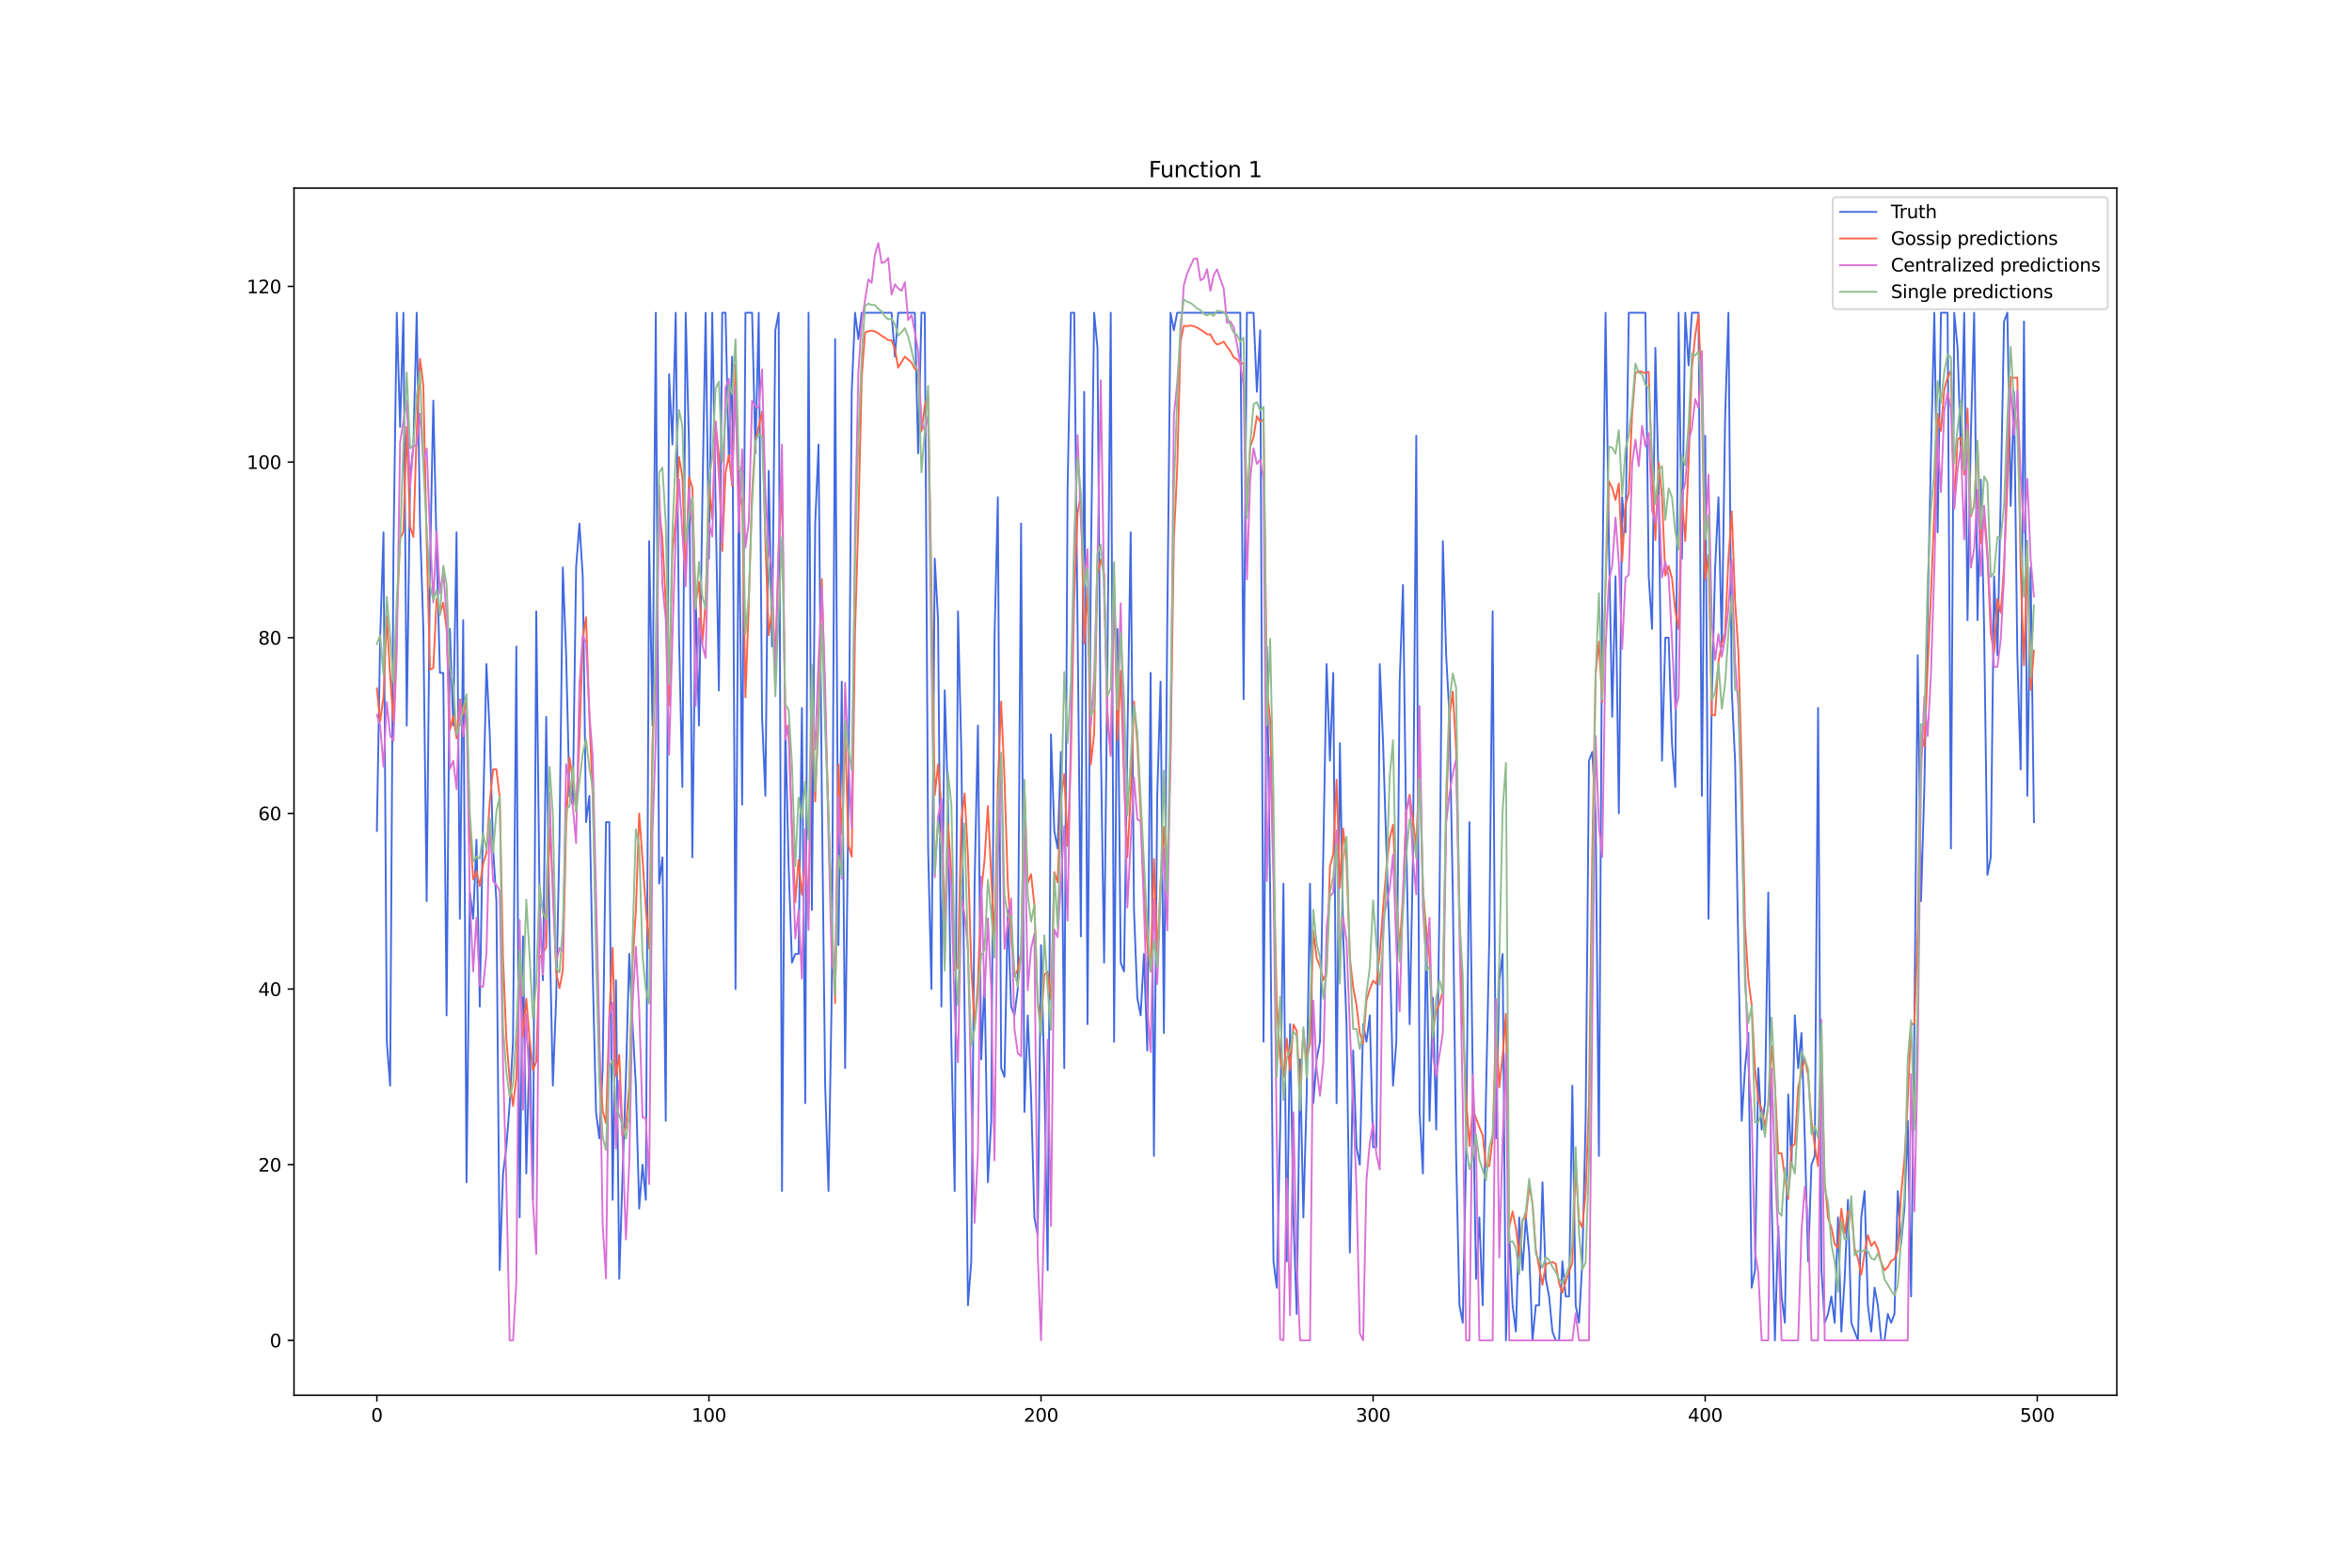 <?xml version="1.0" encoding="utf-8" standalone="no"?>
<!DOCTYPE svg PUBLIC "-//W3C//DTD SVG 1.1//EN"
  "http://www.w3.org/Graphics/SVG/1.1/DTD/svg11.dtd">
<svg xmlns:xlink="http://www.w3.org/1999/xlink" width="1296pt" height="864pt" viewBox="0 0 1296 864" xmlns="http://www.w3.org/2000/svg" version="1.1">
 <defs>
  <style type="text/css">*{stroke-linejoin: round; stroke-linecap: butt}</style>
 </defs>
 <g id="figure_1">
  <g id="patch_1">
   <path d="M 0 864 
L 1296 864 
L 1296 0 
L 0 0 
z
" style="fill: #ffffff"/>
  </g>
  <g id="axes_1">
   <g id="patch_2">
    <path d="M 162 768.96 
L 1166.4 768.96 
L 1166.4 103.68 
L 162 103.68 
z
" style="fill: #ffffff"/>
   </g>
   <g id="matplotlib.axis_1">
    <g id="xtick_1">
     <g id="line2d_1">
      <defs>
       <path id="mfff05cf554" d="M 0 0 
L 0 3.5 
" style="stroke: #000000; stroke-width: 0.8"/>
      </defs>
      <g>
       <use xlink:href="#mfff05cf554" x="207.655" y="768.96" style="stroke: #000000; stroke-width: 0.8"/>
      </g>
     </g>
     <g id="text_1">
      <!-- 0 -->
      <g transform="translate(204.473 783.558) scale(0.1 -0.1)">
       <defs>
        <path id="DejaVuSans-30" d="M 2034 4250 
Q 1547 4250 1301 3770 
Q 1056 3291 1056 2328 
Q 1056 1369 1301 889 
Q 1547 409 2034 409 
Q 2525 409 2770 889 
Q 3016 1369 3016 2328 
Q 3016 3291 2770 3770 
Q 2525 4250 2034 4250 
z
M 2034 4750 
Q 2819 4750 3233 4129 
Q 3647 3509 3647 2328 
Q 3647 1150 3233 529 
Q 2819 -91 2034 -91 
Q 1250 -91 836 529 
Q 422 1150 422 2328 
Q 422 3509 836 4129 
Q 1250 4750 2034 4750 
z
" transform="scale(0.016)"/>
       </defs>
       <use xlink:href="#DejaVuSans-30"/>
      </g>
     </g>
    </g>
    <g id="xtick_2">
     <g id="line2d_2">
      <g>
       <use xlink:href="#mfff05cf554" x="390.639" y="768.96" style="stroke: #000000; stroke-width: 0.8"/>
      </g>
     </g>
     <g id="text_2">
      <!-- 100 -->
      <g transform="translate(381.095 783.558) scale(0.1 -0.1)">
       <defs>
        <path id="DejaVuSans-31" d="M 794 531 
L 1825 531 
L 1825 4091 
L 703 3866 
L 703 4441 
L 1819 4666 
L 2450 4666 
L 2450 531 
L 3481 531 
L 3481 0 
L 794 0 
L 794 531 
z
" transform="scale(0.016)"/>
       </defs>
       <use xlink:href="#DejaVuSans-31"/>
       <use xlink:href="#DejaVuSans-30" x="63.623"/>
       <use xlink:href="#DejaVuSans-30" x="127.246"/>
      </g>
     </g>
    </g>
    <g id="xtick_3">
     <g id="line2d_3">
      <g>
       <use xlink:href="#mfff05cf554" x="573.623" y="768.96" style="stroke: #000000; stroke-width: 0.8"/>
      </g>
     </g>
     <g id="text_3">
      <!-- 200 -->
      <g transform="translate(564.079 783.558) scale(0.1 -0.1)">
       <defs>
        <path id="DejaVuSans-32" d="M 1228 531 
L 3431 531 
L 3431 0 
L 469 0 
L 469 531 
Q 828 903 1448 1529 
Q 2069 2156 2228 2338 
Q 2531 2678 2651 2914 
Q 2772 3150 2772 3378 
Q 2772 3750 2511 3984 
Q 2250 4219 1831 4219 
Q 1534 4219 1204 4116 
Q 875 4013 500 3803 
L 500 4441 
Q 881 4594 1212 4672 
Q 1544 4750 1819 4750 
Q 2544 4750 2975 4387 
Q 3406 4025 3406 3419 
Q 3406 3131 3298 2873 
Q 3191 2616 2906 2266 
Q 2828 2175 2409 1742 
Q 1991 1309 1228 531 
z
" transform="scale(0.016)"/>
       </defs>
       <use xlink:href="#DejaVuSans-32"/>
       <use xlink:href="#DejaVuSans-30" x="63.623"/>
       <use xlink:href="#DejaVuSans-30" x="127.246"/>
      </g>
     </g>
    </g>
    <g id="xtick_4">
     <g id="line2d_4">
      <g>
       <use xlink:href="#mfff05cf554" x="756.607" y="768.96" style="stroke: #000000; stroke-width: 0.8"/>
      </g>
     </g>
     <g id="text_4">
      <!-- 300 -->
      <g transform="translate(747.063 783.558) scale(0.1 -0.1)">
       <defs>
        <path id="DejaVuSans-33" d="M 2597 2516 
Q 3050 2419 3304 2112 
Q 3559 1806 3559 1356 
Q 3559 666 3084 287 
Q 2609 -91 1734 -91 
Q 1441 -91 1130 -33 
Q 819 25 488 141 
L 488 750 
Q 750 597 1062 519 
Q 1375 441 1716 441 
Q 2309 441 2620 675 
Q 2931 909 2931 1356 
Q 2931 1769 2642 2001 
Q 2353 2234 1838 2234 
L 1294 2234 
L 1294 2753 
L 1863 2753 
Q 2328 2753 2575 2939 
Q 2822 3125 2822 3475 
Q 2822 3834 2567 4026 
Q 2313 4219 1838 4219 
Q 1578 4219 1281 4162 
Q 984 4106 628 3988 
L 628 4550 
Q 988 4650 1302 4700 
Q 1616 4750 1894 4750 
Q 2613 4750 3031 4423 
Q 3450 4097 3450 3541 
Q 3450 3153 3228 2886 
Q 3006 2619 2597 2516 
z
" transform="scale(0.016)"/>
       </defs>
       <use xlink:href="#DejaVuSans-33"/>
       <use xlink:href="#DejaVuSans-30" x="63.623"/>
       <use xlink:href="#DejaVuSans-30" x="127.246"/>
      </g>
     </g>
    </g>
    <g id="xtick_5">
     <g id="line2d_5">
      <g>
       <use xlink:href="#mfff05cf554" x="939.591" y="768.96" style="stroke: #000000; stroke-width: 0.8"/>
      </g>
     </g>
     <g id="text_5">
      <!-- 400 -->
      <g transform="translate(930.047 783.558) scale(0.1 -0.1)">
       <defs>
        <path id="DejaVuSans-34" d="M 2419 4116 
L 825 1625 
L 2419 1625 
L 2419 4116 
z
M 2253 4666 
L 3047 4666 
L 3047 1625 
L 3713 1625 
L 3713 1100 
L 3047 1100 
L 3047 0 
L 2419 0 
L 2419 1100 
L 313 1100 
L 313 1709 
L 2253 4666 
z
" transform="scale(0.016)"/>
       </defs>
       <use xlink:href="#DejaVuSans-34"/>
       <use xlink:href="#DejaVuSans-30" x="63.623"/>
       <use xlink:href="#DejaVuSans-30" x="127.246"/>
      </g>
     </g>
    </g>
    <g id="xtick_6">
     <g id="line2d_6">
      <g>
       <use xlink:href="#mfff05cf554" x="1122.575" y="768.96" style="stroke: #000000; stroke-width: 0.8"/>
      </g>
     </g>
     <g id="text_6">
      <!-- 500 -->
      <g transform="translate(1113.032 783.558) scale(0.1 -0.1)">
       <defs>
        <path id="DejaVuSans-35" d="M 691 4666 
L 3169 4666 
L 3169 4134 
L 1269 4134 
L 1269 2991 
Q 1406 3038 1543 3061 
Q 1681 3084 1819 3084 
Q 2600 3084 3056 2656 
Q 3513 2228 3513 1497 
Q 3513 744 3044 326 
Q 2575 -91 1722 -91 
Q 1428 -91 1123 -41 
Q 819 9 494 109 
L 494 744 
Q 775 591 1075 516 
Q 1375 441 1709 441 
Q 2250 441 2565 725 
Q 2881 1009 2881 1497 
Q 2881 1984 2565 2268 
Q 2250 2553 1709 2553 
Q 1456 2553 1204 2497 
Q 953 2441 691 2322 
L 691 4666 
z
" transform="scale(0.016)"/>
       </defs>
       <use xlink:href="#DejaVuSans-35"/>
       <use xlink:href="#DejaVuSans-30" x="63.623"/>
       <use xlink:href="#DejaVuSans-30" x="127.246"/>
      </g>
     </g>
    </g>
   </g>
   <g id="matplotlib.axis_2">
    <g id="ytick_1">
     <g id="line2d_7">
      <defs>
       <path id="m159709e1fb" d="M 0 0 
L -3.5 0 
" style="stroke: #000000; stroke-width: 0.8"/>
      </defs>
      <g>
       <use xlink:href="#m159709e1fb" x="162" y="738.72" style="stroke: #000000; stroke-width: 0.8"/>
      </g>
     </g>
     <g id="text_7">
      <!-- 0 -->
      <g transform="translate(148.637 742.519) scale(0.1 -0.1)">
       <use xlink:href="#DejaVuSans-30"/>
      </g>
     </g>
    </g>
    <g id="ytick_2">
     <g id="line2d_8">
      <g>
       <use xlink:href="#m159709e1fb" x="162" y="641.907" style="stroke: #000000; stroke-width: 0.8"/>
      </g>
     </g>
     <g id="text_8">
      <!-- 20 -->
      <g transform="translate(142.275 645.706) scale(0.1 -0.1)">
       <use xlink:href="#DejaVuSans-32"/>
       <use xlink:href="#DejaVuSans-30" x="63.623"/>
      </g>
     </g>
    </g>
    <g id="ytick_3">
     <g id="line2d_9">
      <g>
       <use xlink:href="#m159709e1fb" x="162" y="545.094" style="stroke: #000000; stroke-width: 0.8"/>
      </g>
     </g>
     <g id="text_9">
      <!-- 40 -->
      <g transform="translate(142.275 548.894) scale(0.1 -0.1)">
       <use xlink:href="#DejaVuSans-34"/>
       <use xlink:href="#DejaVuSans-30" x="63.623"/>
      </g>
     </g>
    </g>
    <g id="ytick_4">
     <g id="line2d_10">
      <g>
       <use xlink:href="#m159709e1fb" x="162" y="448.282" style="stroke: #000000; stroke-width: 0.8"/>
      </g>
     </g>
     <g id="text_10">
      <!-- 60 -->
      <g transform="translate(142.275 452.081) scale(0.1 -0.1)">
       <defs>
        <path id="DejaVuSans-36" d="M 2113 2584 
Q 1688 2584 1439 2293 
Q 1191 2003 1191 1497 
Q 1191 994 1439 701 
Q 1688 409 2113 409 
Q 2538 409 2786 701 
Q 3034 994 3034 1497 
Q 3034 2003 2786 2293 
Q 2538 2584 2113 2584 
z
M 3366 4563 
L 3366 3988 
Q 3128 4100 2886 4159 
Q 2644 4219 2406 4219 
Q 1781 4219 1451 3797 
Q 1122 3375 1075 2522 
Q 1259 2794 1537 2939 
Q 1816 3084 2150 3084 
Q 2853 3084 3261 2657 
Q 3669 2231 3669 1497 
Q 3669 778 3244 343 
Q 2819 -91 2113 -91 
Q 1303 -91 875 529 
Q 447 1150 447 2328 
Q 447 3434 972 4092 
Q 1497 4750 2381 4750 
Q 2619 4750 2861 4703 
Q 3103 4656 3366 4563 
z
" transform="scale(0.016)"/>
       </defs>
       <use xlink:href="#DejaVuSans-36"/>
       <use xlink:href="#DejaVuSans-30" x="63.623"/>
      </g>
     </g>
    </g>
    <g id="ytick_5">
     <g id="line2d_11">
      <g>
       <use xlink:href="#m159709e1fb" x="162" y="351.469" style="stroke: #000000; stroke-width: 0.8"/>
      </g>
     </g>
     <g id="text_11">
      <!-- 80 -->
      <g transform="translate(142.275 355.268) scale(0.1 -0.1)">
       <defs>
        <path id="DejaVuSans-38" d="M 2034 2216 
Q 1584 2216 1326 1975 
Q 1069 1734 1069 1313 
Q 1069 891 1326 650 
Q 1584 409 2034 409 
Q 2484 409 2743 651 
Q 3003 894 3003 1313 
Q 3003 1734 2745 1975 
Q 2488 2216 2034 2216 
z
M 1403 2484 
Q 997 2584 770 2862 
Q 544 3141 544 3541 
Q 544 4100 942 4425 
Q 1341 4750 2034 4750 
Q 2731 4750 3128 4425 
Q 3525 4100 3525 3541 
Q 3525 3141 3298 2862 
Q 3072 2584 2669 2484 
Q 3125 2378 3379 2068 
Q 3634 1759 3634 1313 
Q 3634 634 3220 271 
Q 2806 -91 2034 -91 
Q 1263 -91 848 271 
Q 434 634 434 1313 
Q 434 1759 690 2068 
Q 947 2378 1403 2484 
z
M 1172 3481 
Q 1172 3119 1398 2916 
Q 1625 2713 2034 2713 
Q 2441 2713 2670 2916 
Q 2900 3119 2900 3481 
Q 2900 3844 2670 4047 
Q 2441 4250 2034 4250 
Q 1625 4250 1398 4047 
Q 1172 3844 1172 3481 
z
" transform="scale(0.016)"/>
       </defs>
       <use xlink:href="#DejaVuSans-38"/>
       <use xlink:href="#DejaVuSans-30" x="63.623"/>
      </g>
     </g>
    </g>
    <g id="ytick_6">
     <g id="line2d_12">
      <g>
       <use xlink:href="#m159709e1fb" x="162" y="254.656" style="stroke: #000000; stroke-width: 0.8"/>
      </g>
     </g>
     <g id="text_12">
      <!-- 100 -->
      <g transform="translate(135.912 258.455) scale(0.1 -0.1)">
       <use xlink:href="#DejaVuSans-31"/>
       <use xlink:href="#DejaVuSans-30" x="63.623"/>
       <use xlink:href="#DejaVuSans-30" x="127.246"/>
      </g>
     </g>
    </g>
    <g id="ytick_7">
     <g id="line2d_13">
      <g>
       <use xlink:href="#m159709e1fb" x="162" y="157.843" style="stroke: #000000; stroke-width: 0.8"/>
      </g>
     </g>
     <g id="text_13">
      <!-- 120 -->
      <g transform="translate(135.912 161.643) scale(0.1 -0.1)">
       <use xlink:href="#DejaVuSans-31"/>
       <use xlink:href="#DejaVuSans-32" x="63.623"/>
       <use xlink:href="#DejaVuSans-30" x="127.246"/>
      </g>
     </g>
    </g>
   </g>
   <g id="line2d_14">
    <path d="M 207.655 457.963 
L 209.484 351.469 
L 211.314 293.381 
L 213.144 574.138 
L 214.974 598.341 
L 216.804 303.062 
L 218.634 172.365 
L 220.463 235.294 
L 222.293 172.365 
L 224.123 399.875 
L 225.953 264.337 
L 227.783 244.975 
L 229.613 172.365 
L 231.442 288.541 
L 233.272 346.628 
L 235.102 496.688 
L 236.932 312.744 
L 238.762 220.772 
L 240.592 303.062 
L 242.422 370.831 
L 244.251 370.831 
L 246.081 559.616 
L 247.911 346.628 
L 249.741 399.875 
L 251.571 293.381 
L 253.401 506.369 
L 255.23 341.788 
L 257.06 651.588 
L 258.89 491.847 
L 260.72 506.369 
L 262.55 462.804 
L 264.38 554.776 
L 266.209 448.282 
L 268.039 365.991 
L 269.869 404.716 
L 271.699 467.644 
L 273.529 496.688 
L 275.359 699.995 
L 277.189 646.748 
L 279.018 632.226 
L 280.848 608.023 
L 282.678 574.138 
L 284.508 356.31 
L 286.338 670.951 
L 288.168 516.051 
L 289.997 646.748 
L 291.827 574.138 
L 293.657 661.27 
L 295.487 336.947 
L 297.317 496.688 
L 299.147 540.254 
L 300.976 395.035 
L 302.806 511.21 
L 304.636 598.341 
L 306.466 549.935 
L 308.296 462.804 
L 310.126 312.744 
L 311.956 361.15 
L 313.785 438.6 
L 315.615 443.441 
L 317.445 312.744 
L 319.275 288.541 
L 321.105 317.584 
L 322.935 453.122 
L 324.764 438.6 
L 326.594 535.413 
L 328.424 612.863 
L 330.254 627.385 
L 332.084 588.66 
L 333.914 453.122 
L 335.743 453.122 
L 337.573 661.27 
L 339.403 540.254 
L 341.233 704.836 
L 343.063 646.748 
L 344.893 593.501 
L 346.723 525.732 
L 348.552 564.457 
L 350.382 598.341 
L 352.212 666.11 
L 354.042 641.907 
L 355.872 661.27 
L 357.702 298.222 
L 359.531 399.875 
L 361.361 172.365 
L 363.191 487.007 
L 365.021 472.485 
L 366.851 617.704 
L 368.681 206.25 
L 370.51 244.975 
L 372.34 172.365 
L 374.17 351.469 
L 376 433.76 
L 377.83 172.365 
L 379.66 244.975 
L 381.489 472.485 
L 383.319 327.266 
L 385.149 399.875 
L 386.979 278.859 
L 388.809 172.365 
L 390.639 307.903 
L 392.469 172.365 
L 396.128 380.513 
L 397.958 172.365 
L 399.788 172.365 
L 401.618 254.656 
L 403.448 196.568 
L 405.277 545.094 
L 407.107 259.497 
L 408.937 443.441 
L 410.767 172.365 
L 414.427 172.365 
L 416.256 249.815 
L 418.086 172.365 
L 419.916 395.035 
L 421.746 438.6 
L 423.576 259.497 
L 425.406 356.31 
L 427.236 182.046 
L 429.065 172.365 
L 430.895 656.429 
L 432.725 399.875 
L 434.555 477.325 
L 436.385 530.573 
L 438.215 525.732 
L 440.044 525.732 
L 441.874 390.194 
L 443.704 608.023 
L 445.534 172.365 
L 447.364 501.529 
L 449.194 288.541 
L 451.023 244.975 
L 452.853 438.6 
L 454.683 598.341 
L 456.513 656.429 
L 458.343 545.094 
L 460.173 186.887 
L 462.003 520.891 
L 463.832 375.672 
L 465.662 588.66 
L 467.492 443.441 
L 469.322 215.931 
L 471.152 172.365 
L 472.982 186.887 
L 474.811 172.365 
L 491.28 172.365 
L 493.11 196.568 
L 494.94 172.365 
L 504.089 172.365 
L 505.919 249.815 
L 507.749 172.365 
L 509.578 172.365 
L 511.408 467.644 
L 513.238 545.094 
L 515.068 307.903 
L 516.898 341.788 
L 518.728 554.776 
L 520.557 380.513 
L 522.387 443.441 
L 524.217 574.138 
L 526.047 656.429 
L 527.877 336.947 
L 529.707 414.397 
L 531.536 559.616 
L 533.366 719.357 
L 535.196 695.154 
L 537.026 487.007 
L 538.856 399.875 
L 540.686 583.82 
L 542.516 540.254 
L 544.345 651.588 
L 546.175 617.704 
L 548.005 351.469 
L 549.835 274.019 
L 551.665 588.66 
L 553.495 593.501 
L 555.324 501.529 
L 557.154 554.776 
L 558.984 559.616 
L 560.814 545.094 
L 562.644 288.541 
L 564.474 612.863 
L 566.303 559.616 
L 568.133 603.182 
L 569.963 670.951 
L 571.793 680.632 
L 573.623 520.891 
L 575.453 593.501 
L 577.283 699.995 
L 579.112 404.716 
L 580.942 457.963 
L 582.772 467.644 
L 584.602 414.397 
L 586.432 588.66 
L 588.262 269.178 
L 590.091 172.365 
L 591.921 172.365 
L 595.581 516.051 
L 597.411 215.931 
L 599.241 564.457 
L 601.07 312.744 
L 602.9 172.365 
L 604.73 191.728 
L 606.56 409.557 
L 608.39 530.573 
L 610.22 365.991 
L 612.05 172.365 
L 613.879 574.138 
L 615.709 346.628 
L 617.539 530.573 
L 619.369 535.413 
L 621.199 409.557 
L 623.029 293.381 
L 624.858 501.529 
L 626.688 549.935 
L 628.518 559.616 
L 630.348 525.732 
L 632.178 578.979 
L 634.008 370.831 
L 635.837 637.067 
L 637.667 438.6 
L 639.497 375.672 
L 641.327 569.298 
L 643.157 346.628 
L 644.987 172.365 
L 646.817 182.046 
L 648.646 172.365 
L 683.413 172.365 
L 685.243 385.353 
L 687.073 172.365 
L 690.733 172.365 
L 692.563 215.931 
L 694.392 182.046 
L 696.222 574.138 
L 698.052 356.31 
L 699.882 491.847 
L 701.712 695.154 
L 703.542 709.676 
L 705.371 622.545 
L 707.201 487.007 
L 709.031 695.154 
L 710.861 564.457 
L 712.691 670.951 
L 714.521 724.198 
L 716.35 583.82 
L 718.18 670.951 
L 720.01 603.182 
L 721.84 487.007 
L 723.67 608.023 
L 725.5 583.82 
L 727.33 574.138 
L 730.989 365.991 
L 732.819 419.238 
L 734.649 370.831 
L 736.479 608.023 
L 738.309 409.557 
L 740.138 516.051 
L 741.968 564.457 
L 743.798 690.314 
L 745.628 578.979 
L 747.458 632.226 
L 749.288 641.907 
L 751.117 564.457 
L 752.947 574.138 
L 754.777 559.616 
L 756.607 632.226 
L 758.437 632.226 
L 760.267 365.991 
L 762.097 409.557 
L 763.926 467.644 
L 765.756 520.891 
L 767.586 598.341 
L 769.416 574.138 
L 771.246 375.672 
L 773.076 322.425 
L 774.905 462.804 
L 776.735 564.457 
L 778.565 472.485 
L 780.395 240.134 
L 782.225 612.863 
L 784.055 646.748 
L 785.884 511.21 
L 787.714 617.704 
L 789.544 549.935 
L 791.374 622.545 
L 793.204 496.688 
L 795.034 298.222 
L 796.864 361.15 
L 798.693 395.035 
L 800.523 491.847 
L 802.353 637.067 
L 804.183 719.357 
L 806.013 729.039 
L 807.843 637.067 
L 809.672 453.122 
L 811.502 593.501 
L 813.332 704.836 
L 815.162 670.951 
L 816.992 719.357 
L 818.822 603.182 
L 820.651 516.051 
L 822.481 336.947 
L 824.311 627.385 
L 826.141 540.254 
L 827.971 525.732 
L 829.801 738.72 
L 831.63 680.632 
L 833.46 719.357 
L 835.29 733.879 
L 837.12 670.951 
L 838.95 699.995 
L 840.78 670.951 
L 842.61 690.314 
L 844.439 738.72 
L 846.269 719.357 
L 848.099 719.357 
L 849.929 651.588 
L 851.759 704.836 
L 853.589 714.517 
L 855.418 733.879 
L 857.248 738.72 
L 859.078 738.72 
L 860.908 695.154 
L 862.738 714.517 
L 864.568 714.517 
L 866.397 598.341 
L 868.227 719.357 
L 870.057 729.039 
L 871.887 695.154 
L 873.717 617.704 
L 875.547 419.238 
L 877.377 414.397 
L 879.206 448.282 
L 881.036 637.067 
L 882.866 327.266 
L 884.696 172.365 
L 886.526 298.222 
L 888.356 395.035 
L 890.185 317.584 
L 892.015 448.282 
L 893.845 274.019 
L 895.675 293.381 
L 897.505 172.365 
L 906.654 172.365 
L 908.484 317.584 
L 910.314 346.628 
L 912.144 191.728 
L 913.973 269.178 
L 915.803 419.238 
L 917.633 351.469 
L 919.463 351.469 
L 921.293 409.557 
L 923.123 433.76 
L 924.952 172.365 
L 926.782 307.903 
L 928.612 172.365 
L 930.442 201.409 
L 932.272 172.365 
L 935.931 172.365 
L 937.761 438.6 
L 939.591 240.134 
L 941.421 506.369 
L 943.251 385.353 
L 945.081 312.744 
L 946.911 274.019 
L 948.74 356.31 
L 950.57 230.453 
L 952.4 172.365 
L 954.23 380.513 
L 956.06 419.238 
L 957.89 525.732 
L 959.719 617.704 
L 961.549 588.66 
L 963.379 569.298 
L 965.209 709.676 
L 967.039 699.995 
L 968.869 588.66 
L 970.698 622.545 
L 972.528 608.023 
L 974.358 491.847 
L 976.188 661.27 
L 978.018 738.72 
L 979.848 675.792 
L 981.678 714.517 
L 983.507 729.039 
L 985.337 603.182 
L 987.167 641.907 
L 988.997 559.616 
L 990.827 588.66 
L 992.657 569.298 
L 994.486 627.385 
L 996.316 695.154 
L 998.146 641.907 
L 999.976 637.067 
L 1001.806 390.194 
L 1003.636 699.995 
L 1005.465 729.039 
L 1007.295 724.198 
L 1009.125 714.517 
L 1010.955 729.039 
L 1012.785 670.951 
L 1014.615 733.879 
L 1016.444 704.836 
L 1018.274 661.27 
L 1020.104 729.039 
L 1023.764 738.72 
L 1025.594 670.951 
L 1027.424 656.429 
L 1029.253 719.357 
L 1031.083 733.879 
L 1032.913 709.676 
L 1034.743 719.357 
L 1036.573 738.72 
L 1038.403 738.72 
L 1040.232 724.198 
L 1042.062 729.039 
L 1043.892 724.198 
L 1045.722 656.429 
L 1047.552 685.473 
L 1049.382 666.11 
L 1051.211 617.704 
L 1053.041 714.517 
L 1054.871 564.457 
L 1056.701 361.15 
L 1058.531 496.688 
L 1060.361 433.76 
L 1062.191 336.947 
L 1064.02 249.815 
L 1065.85 172.365 
L 1067.68 293.381 
L 1069.51 172.365 
L 1073.17 172.365 
L 1074.999 467.644 
L 1076.829 172.365 
L 1078.659 191.728 
L 1080.489 249.815 
L 1082.319 172.365 
L 1084.149 341.788 
L 1085.978 240.134 
L 1087.808 172.365 
L 1089.638 341.788 
L 1091.468 264.337 
L 1093.298 346.628 
L 1095.128 482.166 
L 1096.958 472.485 
L 1098.787 317.584 
L 1100.617 361.15 
L 1102.447 274.019 
L 1104.277 177.206 
L 1106.107 172.365 
L 1107.937 278.859 
L 1109.766 215.931 
L 1111.596 361.15 
L 1113.426 424.078 
L 1115.256 177.206 
L 1117.086 438.6 
L 1118.916 312.744 
L 1120.745 453.122 
L 1120.745 453.122 
" clip-path="url(#p283010b8ea)" style="fill: none; stroke: #4169e1; stroke-linecap: square"/>
   </g>
   <g id="line2d_15">
    <path d="M 207.655 379.33 
L 209.484 397.515 
L 211.314 384.122 
L 213.144 339.511 
L 214.974 372.545 
L 216.804 397.795 
L 218.634 341.736 
L 220.463 296.804 
L 222.293 293.049 
L 224.123 235.229 
L 225.953 290.237 
L 227.783 296.002 
L 229.613 237.601 
L 231.442 197.722 
L 233.272 212.234 
L 235.102 298.413 
L 236.932 369.053 
L 238.762 368.182 
L 240.592 329.985 
L 242.422 338.127 
L 244.251 332.127 
L 246.081 346.729 
L 247.911 402.255 
L 249.741 394.668 
L 251.571 406.936 
L 253.401 385.414 
L 255.23 393.747 
L 257.06 386.294 
L 258.89 458.162 
L 260.72 484.653 
L 262.55 480.19 
L 264.38 488.313 
L 266.209 476.097 
L 268.039 470.134 
L 269.869 441.676 
L 271.699 424.028 
L 273.529 424.008 
L 275.359 439.458 
L 277.189 528.148 
L 279.018 572.609 
L 280.848 594.777 
L 282.678 609.551 
L 284.508 594.064 
L 286.338 534.091 
L 288.168 571.259 
L 289.997 550.375 
L 291.827 572.852 
L 293.657 589.825 
L 295.487 585.157 
L 297.317 527.742 
L 299.147 525.515 
L 300.976 522.034 
L 302.806 455.77 
L 304.636 488.471 
L 306.466 535.934 
L 308.296 544.677 
L 310.126 534.867 
L 311.956 455.195 
L 313.785 417.465 
L 315.615 429.121 
L 317.445 447.095 
L 319.275 408.079 
L 321.105 351.656 
L 322.935 340.145 
L 324.764 395.154 
L 326.594 438.741 
L 330.254 579.707 
L 332.084 612.165 
L 333.914 618.97 
L 335.743 559.963 
L 337.573 522.346 
L 339.403 592.875 
L 341.233 581.347 
L 343.063 625.535 
L 344.893 621.095 
L 346.723 598.347 
L 348.552 530.785 
L 350.382 502.021 
L 352.212 448.364 
L 354.042 473.43 
L 355.872 500.341 
L 357.702 522.786 
L 359.531 408.808 
L 361.361 368.299 
L 363.191 279.345 
L 365.021 297.412 
L 366.851 332.376 
L 368.681 388.787 
L 370.51 304.234 
L 372.34 286.465 
L 374.17 251.905 
L 376 262.872 
L 377.83 317.971 
L 379.66 262.94 
L 381.489 268.541 
L 383.319 332.878 
L 385.149 320.621 
L 386.979 355.043 
L 388.809 331.632 
L 390.639 266.725 
L 392.469 285.822 
L 394.298 232.251 
L 396.128 251.424 
L 397.958 303.704 
L 399.788 260.719 
L 401.618 250.763 
L 403.448 267.762 
L 405.277 201.108 
L 407.107 280.065 
L 408.937 274.301 
L 410.767 384.343 
L 412.597 333.052 
L 414.427 271.274 
L 416.256 242.904 
L 418.086 235.146 
L 419.916 226.765 
L 421.746 298.466 
L 423.576 350.154 
L 425.406 335.313 
L 427.236 362.81 
L 429.065 302.431 
L 430.895 267.146 
L 432.725 398.76 
L 434.555 404.59 
L 436.385 455.002 
L 438.215 497.361 
L 440.044 473.891 
L 441.874 493.061 
L 443.704 473.54 
L 445.534 500.325 
L 447.364 388.897 
L 449.194 441.717 
L 451.023 393.179 
L 452.853 319.085 
L 454.683 390.529 
L 456.513 448.291 
L 458.343 510.066 
L 460.173 552.806 
L 462.003 421.207 
L 463.832 459.406 
L 465.662 402.031 
L 467.492 465.827 
L 469.322 472.095 
L 471.152 348.259 
L 472.982 286.313 
L 474.811 208.338 
L 476.641 183.256 
L 478.471 182.598 
L 480.301 182.244 
L 482.131 182.725 
L 483.961 183.672 
L 485.79 185.069 
L 487.62 186.114 
L 489.45 187.461 
L 491.28 187.585 
L 493.11 192.408 
L 494.94 202.632 
L 496.77 199.469 
L 498.599 196.579 
L 502.259 199.799 
L 504.089 203.321 
L 505.919 204.478 
L 507.749 237.797 
L 509.578 223.628 
L 511.408 217.954 
L 513.238 322.167 
L 515.068 438.333 
L 516.898 421.236 
L 518.728 444.802 
L 520.557 511.906 
L 522.387 453.812 
L 524.217 480.981 
L 526.047 534.593 
L 527.877 532.981 
L 529.707 451.701 
L 531.536 437.287 
L 533.366 472.397 
L 535.196 532.94 
L 537.026 565.54 
L 538.856 541.665 
L 540.686 491.509 
L 542.516 473.795 
L 544.345 444.286 
L 546.175 482.787 
L 548.005 517.238 
L 549.835 432.416 
L 551.665 386.701 
L 553.495 429.16 
L 555.324 487.073 
L 557.154 517.006 
L 558.984 538.084 
L 560.814 534.434 
L 562.644 524.713 
L 564.474 434.703 
L 566.303 486.729 
L 568.133 481.771 
L 569.963 498.632 
L 571.793 551.703 
L 573.623 564.259 
L 575.453 537.162 
L 577.283 535.476 
L 579.112 550.687 
L 580.942 480.619 
L 582.772 486.322 
L 584.602 439.528 
L 586.432 426.643 
L 588.262 466.25 
L 590.091 417.445 
L 591.921 329.502 
L 593.751 282.938 
L 595.581 272.621 
L 597.411 354.622 
L 599.241 323.636 
L 601.07 421.225 
L 602.9 404.51 
L 604.73 316.694 
L 606.56 308.355 
L 608.39 316.37 
L 610.22 397.58 
L 612.05 415.336 
L 613.879 322.144 
L 615.709 408.104 
L 617.539 369.57 
L 619.369 429.828 
L 621.199 472.504 
L 623.029 437.977 
L 624.858 386.589 
L 626.688 409.564 
L 628.518 447.717 
L 630.348 490.91 
L 632.178 520.616 
L 634.008 535.466 
L 635.837 473.436 
L 637.667 526.032 
L 639.497 486.349 
L 641.327 455.726 
L 643.157 484.424 
L 644.987 417.714 
L 646.817 297.365 
L 648.646 258.759 
L 650.476 188.383 
L 652.306 179.563 
L 654.136 179.801 
L 655.966 179.409 
L 657.796 179.778 
L 659.625 180.541 
L 663.285 182.824 
L 665.115 184.249 
L 666.945 184.245 
L 668.775 187.844 
L 670.604 189.868 
L 672.434 189.351 
L 674.264 188.211 
L 676.094 190.964 
L 677.924 193.427 
L 679.754 196.94 
L 681.583 198.025 
L 683.413 200.469 
L 685.243 200.179 
L 687.073 281.815 
L 688.903 246.126 
L 690.733 241.063 
L 692.563 229.288 
L 694.392 232.362 
L 696.222 231.274 
L 698.052 378.775 
L 699.882 396.796 
L 703.542 552.521 
L 705.371 583.073 
L 707.201 593.593 
L 709.031 572.363 
L 710.861 589.718 
L 712.691 564.646 
L 714.521 568.147 
L 716.35 602.202 
L 718.18 567.751 
L 720.01 583.853 
L 721.84 575.263 
L 723.67 513.053 
L 725.5 528.036 
L 727.33 532.591 
L 729.159 540.173 
L 730.989 535.858 
L 732.819 477.63 
L 734.649 470.746 
L 736.479 429.689 
L 738.309 489.295 
L 740.138 456.726 
L 741.968 474.775 
L 743.798 527.674 
L 745.628 544.159 
L 747.458 553.991 
L 749.288 569.552 
L 751.117 575.015 
L 752.947 551.611 
L 754.777 545.123 
L 756.607 540.512 
L 758.437 542.316 
L 760.267 525.342 
L 762.097 500.736 
L 763.926 478.357 
L 765.756 462.254 
L 767.586 454.476 
L 769.416 494.689 
L 771.246 522.944 
L 773.076 493.253 
L 774.905 446.703 
L 776.735 437.973 
L 780.395 466.456 
L 782.225 418.994 
L 784.055 489.78 
L 785.884 512.319 
L 787.714 527.955 
L 789.544 569.309 
L 791.374 557.074 
L 793.204 553.212 
L 795.034 546.014 
L 796.864 448.906 
L 798.693 394.234 
L 800.523 381.168 
L 802.353 413.392 
L 804.183 500.782 
L 806.013 561.3 
L 807.843 604.951 
L 809.672 631.553 
L 811.502 611.537 
L 813.332 616.203 
L 815.162 621.202 
L 816.992 625.694 
L 818.822 643.086 
L 820.651 642.606 
L 822.481 627.276 
L 824.311 564.558 
L 826.141 599.241 
L 827.971 581.855 
L 829.801 558.669 
L 831.63 676.247 
L 833.46 667.689 
L 835.29 676.499 
L 837.12 692.303 
L 838.95 672.272 
L 840.78 671.027 
L 842.61 653.864 
L 844.439 662.97 
L 846.269 688.667 
L 849.929 708.099 
L 851.759 696.912 
L 853.589 696.088 
L 855.418 695.523 
L 857.248 696.475 
L 859.078 707.35 
L 860.908 712.422 
L 862.738 706.357 
L 866.397 695.852 
L 868.227 642.35 
L 870.057 672.52 
L 871.887 676.54 
L 873.717 657.458 
L 875.547 608.254 
L 877.377 469.863 
L 879.206 371.635 
L 881.036 353.608 
L 882.866 386.933 
L 884.696 322.087 
L 886.526 265.223 
L 888.356 268.969 
L 890.185 275.595 
L 892.015 266.473 
L 893.845 309.235 
L 895.675 278.277 
L 897.505 271.647 
L 899.335 227.886 
L 901.164 205.591 
L 902.994 204.668 
L 904.824 204.932 
L 906.654 205.732 
L 908.484 204.92 
L 910.314 260.393 
L 912.144 297.595 
L 913.973 255.03 
L 915.803 274.165 
L 917.633 317.205 
L 919.463 312.032 
L 921.293 318.588 
L 923.123 336.663 
L 924.952 346.747 
L 926.782 274.448 
L 928.612 298.138 
L 930.442 255.404 
L 932.272 202.816 
L 934.102 184.864 
L 935.931 173.171 
L 937.761 222.832 
L 939.591 319.243 
L 941.421 305.798 
L 943.251 393.918 
L 945.081 394.255 
L 946.911 364.511 
L 948.74 354.867 
L 950.57 348.661 
L 952.4 307.852 
L 954.23 281.798 
L 956.06 331.092 
L 957.89 359.477 
L 959.719 423.976 
L 961.549 510.309 
L 963.379 539.711 
L 965.209 553.687 
L 967.039 589.337 
L 968.869 606.09 
L 970.698 611.181 
L 972.528 621.17 
L 974.358 608.896 
L 976.188 576.449 
L 978.018 597.935 
L 979.848 635.682 
L 981.678 635.614 
L 983.507 648.764 
L 985.337 660.819 
L 987.167 631.93 
L 988.997 630.448 
L 990.827 599.785 
L 992.657 590.403 
L 994.486 583.334 
L 996.316 592.626 
L 998.146 617.721 
L 999.976 631.401 
L 1001.806 642.651 
L 1003.636 583.913 
L 1005.465 651.585 
L 1007.295 671.483 
L 1009.125 676.36 
L 1010.955 685.703 
L 1012.785 687.847 
L 1014.615 666.165 
L 1016.444 679.841 
L 1018.274 667.692 
L 1020.104 667.502 
L 1021.934 687.996 
L 1023.764 693.542 
L 1025.594 702.56 
L 1027.424 690.744 
L 1029.253 680.733 
L 1031.083 686.618 
L 1032.913 684.382 
L 1034.743 688.366 
L 1036.573 695.743 
L 1038.403 700.118 
L 1040.232 698.246 
L 1042.062 694.889 
L 1043.892 693.924 
L 1045.722 688.851 
L 1047.552 657.844 
L 1049.382 639.056 
L 1051.211 606.895 
L 1053.041 564.945 
L 1054.871 563.805 
L 1056.701 513.278 
L 1058.531 403.803 
L 1060.361 411.575 
L 1062.191 367.428 
L 1064.02 326.789 
L 1065.85 282.127 
L 1067.68 228.015 
L 1069.51 237.491 
L 1071.34 214.62 
L 1073.17 208.024 
L 1074.999 204.294 
L 1076.829 280.403 
L 1078.659 242.034 
L 1080.489 241.164 
L 1082.319 261.665 
L 1084.149 225.12 
L 1085.978 284.525 
L 1087.808 278.357 
L 1089.638 245.268 
L 1091.468 299.379 
L 1093.298 283.886 
L 1095.128 306.795 
L 1096.958 349.372 
L 1098.787 359.84 
L 1100.617 330.029 
L 1102.447 337.782 
L 1104.277 311.789 
L 1106.107 268.739 
L 1107.937 207.705 
L 1109.766 208.264 
L 1111.596 208.114 
L 1113.426 313.687 
L 1115.256 366.607 
L 1117.086 307.282 
L 1118.916 380.262 
L 1120.745 358.621 
L 1120.745 358.621 
" clip-path="url(#p283010b8ea)" style="fill: none; stroke: #ff6347; stroke-linecap: square"/>
   </g>
   <g id="line2d_16">
    <path d="M 207.655 393.979 
L 209.484 399.748 
L 211.314 422.584 
L 213.144 386.967 
L 214.974 405.455 
L 216.804 408.366 
L 218.634 359.186 
L 220.463 243.861 
L 224.123 220.55 
L 225.953 268.851 
L 227.783 245.967 
L 229.613 245.189 
L 231.442 228.015 
L 233.272 254.864 
L 235.102 247.125 
L 236.932 293.211 
L 238.762 332.077 
L 240.592 292.702 
L 242.422 327.015 
L 244.251 314.576 
L 246.081 339.613 
L 247.911 423.774 
L 249.741 419.278 
L 251.571 434.951 
L 253.401 386.133 
L 255.23 405.905 
L 257.06 390.028 
L 258.89 495.188 
L 260.72 535.419 
L 262.55 505.751 
L 264.38 543.283 
L 266.209 543.919 
L 268.039 525.42 
L 269.869 452.004 
L 271.699 485.68 
L 273.529 487.738 
L 275.359 491.061 
L 277.189 586.945 
L 279.018 651.903 
L 280.848 738.72 
L 282.678 738.72 
L 284.508 706.81 
L 286.338 507.149 
L 288.168 611.556 
L 289.997 559.001 
L 291.827 600.81 
L 293.657 662.027 
L 295.487 691.114 
L 297.317 500.468 
L 299.147 537.138 
L 300.976 496.818 
L 302.806 437.136 
L 304.636 494.137 
L 306.466 530.382 
L 308.296 522.488 
L 310.126 524.332 
L 311.956 421.201 
L 313.785 430.768 
L 315.615 444.281 
L 317.445 464.603 
L 319.275 377.532 
L 321.105 350.038 
L 322.935 354.601 
L 324.764 393.145 
L 326.594 416.855 
L 330.254 568.987 
L 332.084 674.878 
L 333.914 704.578 
L 335.743 560.238 
L 337.573 552.516 
L 339.403 632.984 
L 341.233 595.61 
L 343.063 629.166 
L 344.893 683.119 
L 346.723 640.866 
L 348.552 553.21 
L 350.382 521.769 
L 352.212 556.166 
L 354.042 615.843 
L 355.872 616.298 
L 357.702 652.619 
L 359.531 458.522 
L 361.361 407.622 
L 363.191 267.223 
L 365.021 322.886 
L 366.851 341.169 
L 368.681 415.939 
L 370.51 351.871 
L 372.34 295.181 
L 374.17 264.219 
L 377.83 323.156 
L 379.66 269.615 
L 381.489 290.526 
L 383.319 389.063 
L 385.149 340.724 
L 386.979 355.276 
L 388.809 362.671 
L 390.639 288.034 
L 392.469 295.713 
L 394.298 232.658 
L 396.128 263.125 
L 397.958 298.898 
L 399.788 213.634 
L 401.618 208.847 
L 403.448 266.623 
L 405.277 213.165 
L 407.107 293.225 
L 408.937 247.667 
L 410.767 301.742 
L 412.597 287.673 
L 414.427 220.9 
L 416.256 223.838 
L 418.086 224.946 
L 419.916 203.62 
L 421.746 271.617 
L 423.576 302.988 
L 425.406 313.553 
L 427.236 378.343 
L 429.065 301.63 
L 430.895 245.068 
L 432.725 407.662 
L 434.555 399.535 
L 436.385 462.627 
L 438.215 517.298 
L 440.044 501.716 
L 441.874 539.359 
L 443.704 456.991 
L 445.534 512.551 
L 447.364 386.755 
L 449.194 412.972 
L 451.023 363.852 
L 452.853 323.333 
L 454.683 378.062 
L 456.513 461.274 
L 458.343 531.078 
L 460.173 538.577 
L 462.003 439.163 
L 463.832 484.287 
L 465.662 376.314 
L 467.492 418.718 
L 469.322 456.361 
L 471.152 291.017 
L 472.982 204.985 
L 474.811 177.789 
L 476.641 165.463 
L 478.471 153.994 
L 480.301 155.885 
L 482.131 140.223 
L 483.961 133.92 
L 485.79 144.964 
L 487.62 144.351 
L 489.45 142.233 
L 491.28 162.302 
L 493.11 156.698 
L 494.94 158.977 
L 496.77 160.251 
L 498.599 155.565 
L 500.429 176.418 
L 502.259 173.628 
L 504.089 182.933 
L 505.919 193.441 
L 507.749 232.725 
L 509.578 237.469 
L 511.408 229.123 
L 513.238 361.081 
L 515.068 483.522 
L 516.898 450.14 
L 518.728 440.271 
L 520.557 529.373 
L 522.387 467.599 
L 524.217 489.323 
L 526.047 557.654 
L 527.877 585.494 
L 529.707 493.637 
L 531.536 504.582 
L 533.366 522.986 
L 535.196 602.719 
L 537.026 674.015 
L 538.856 634.93 
L 540.686 483.081 
L 542.516 549.757 
L 544.345 506.167 
L 546.175 544.504 
L 548.005 639.485 
L 549.835 473.631 
L 551.665 416.055 
L 553.495 522.978 
L 555.324 508.461 
L 557.154 495.117 
L 558.984 566.886 
L 560.814 580.423 
L 562.644 582.157 
L 564.474 445.152 
L 566.303 545.735 
L 568.133 522.83 
L 569.963 514.73 
L 571.793 691.188 
L 573.623 738.72 
L 575.453 663.977 
L 577.283 573.041 
L 579.112 675.662 
L 580.942 512.286 
L 582.772 516.53 
L 586.432 455.276 
L 588.262 507.414 
L 590.091 402.203 
L 591.921 307.186 
L 593.751 239.746 
L 595.581 286.813 
L 597.411 320.596 
L 599.241 302.692 
L 601.07 400.105 
L 602.9 373.007 
L 604.73 310.195 
L 606.56 209.532 
L 608.39 327.935 
L 610.22 391.49 
L 612.05 416.767 
L 613.879 323.252 
L 615.709 390.475 
L 617.539 332.434 
L 619.369 421.072 
L 621.199 500.196 
L 624.858 428.589 
L 626.688 451.463 
L 628.518 452.759 
L 630.348 500.143 
L 632.178 555.22 
L 634.008 579.783 
L 635.837 495.281 
L 637.667 542.251 
L 639.497 491.577 
L 641.327 467.133 
L 643.157 512.801 
L 644.987 413.651 
L 646.817 229.068 
L 648.646 211.398 
L 650.476 185.647 
L 652.306 157.15 
L 654.136 150.751 
L 657.796 142.672 
L 659.625 142.438 
L 661.455 154.498 
L 663.285 153.43 
L 665.115 148.32 
L 666.945 160.316 
L 668.775 151.651 
L 670.604 148.428 
L 672.434 153.84 
L 674.264 158.808 
L 676.094 177.939 
L 677.924 177.106 
L 679.754 180.186 
L 681.583 189.679 
L 683.413 200.136 
L 685.243 212.833 
L 687.073 319.352 
L 688.903 263.777 
L 690.733 247.023 
L 692.563 255.71 
L 694.392 253.298 
L 696.222 264.179 
L 698.052 485.55 
L 699.882 417.293 
L 701.712 485.05 
L 703.542 628.91 
L 705.371 738.098 
L 707.201 738.72 
L 709.031 649.345 
L 710.861 724.87 
L 712.691 612.982 
L 714.521 695.426 
L 716.35 738.72 
L 721.84 738.72 
L 723.67 551.532 
L 725.5 588.916 
L 727.33 603.914 
L 729.159 585.425 
L 730.989 511.638 
L 732.819 493.988 
L 734.649 491.965 
L 736.479 457.58 
L 738.309 523.285 
L 740.138 505.767 
L 741.968 518.606 
L 743.798 567.066 
L 745.628 607.287 
L 747.458 655.643 
L 749.288 734.829 
L 751.117 738.72 
L 752.947 650.526 
L 754.777 629.984 
L 756.607 618.803 
L 758.437 636.299 
L 760.267 644.579 
L 762.097 507.093 
L 765.756 489.872 
L 767.586 470.958 
L 769.416 522.201 
L 771.246 557.444 
L 773.076 492.914 
L 774.905 447.357 
L 776.735 439.468 
L 778.565 472.869 
L 780.395 492.916 
L 782.225 389.134 
L 784.055 500.775 
L 785.884 530.576 
L 787.714 505.888 
L 789.544 581.457 
L 791.374 593.188 
L 795.034 569.222 
L 796.864 453.7 
L 798.693 437.418 
L 800.523 426.48 
L 802.353 418.315 
L 806.013 608.249 
L 807.843 738.72 
L 809.672 738.72 
L 811.502 592.43 
L 813.332 632.42 
L 815.162 738.72 
L 822.481 738.72 
L 824.311 550.794 
L 826.141 693.1 
L 827.971 628.729 
L 829.801 580.607 
L 831.63 738.72 
L 866.397 738.72 
L 868.227 723.858 
L 870.057 738.72 
L 875.547 738.72 
L 877.377 561.254 
L 879.206 405.513 
L 881.036 455.509 
L 882.866 472.371 
L 884.696 357.621 
L 886.526 320.415 
L 888.356 311.641 
L 890.185 285.228 
L 892.015 310.401 
L 893.845 357.651 
L 895.675 318.627 
L 897.505 316.63 
L 899.335 255.584 
L 901.164 242.301 
L 902.994 256.945 
L 904.824 234.712 
L 906.654 246.085 
L 908.484 238.672 
L 910.314 281.17 
L 912.144 287.97 
L 913.973 273.028 
L 915.803 318.256 
L 917.633 309.571 
L 919.463 317.679 
L 921.293 352.79 
L 923.123 390.908 
L 924.952 384.119 
L 926.782 273.093 
L 928.612 266.147 
L 930.442 242.936 
L 932.272 236.038 
L 934.102 219.941 
L 935.931 224.837 
L 937.761 193.484 
L 939.591 296.195 
L 941.421 261.606 
L 943.251 343.438 
L 945.081 363.549 
L 946.911 349.493 
L 948.74 361.933 
L 950.57 351.538 
L 952.4 335.08 
L 954.23 308.579 
L 956.06 364.065 
L 957.89 390.015 
L 959.719 450.977 
L 961.549 531.934 
L 963.379 586.14 
L 965.209 613.546 
L 967.039 690.021 
L 968.869 701.331 
L 970.698 738.72 
L 974.358 738.72 
L 976.188 589.07 
L 978.018 642.983 
L 979.848 682.009 
L 981.678 738.72 
L 990.827 738.72 
L 992.657 678.526 
L 994.486 653.98 
L 996.316 673.721 
L 998.146 738.72 
L 1001.806 738.72 
L 1003.636 562.032 
L 1005.465 738.72 
L 1051.211 738.72 
L 1053.041 592.109 
L 1054.871 667.541 
L 1056.701 582.687 
L 1058.531 426.641 
L 1060.361 383.664 
L 1062.191 405.688 
L 1064.02 370.742 
L 1065.85 314.141 
L 1067.68 240.368 
L 1069.51 271.189 
L 1071.34 226.218 
L 1073.17 216.46 
L 1074.999 225.098 
L 1076.829 280.405 
L 1078.659 259.138 
L 1080.489 246.259 
L 1082.319 297.328 
L 1084.149 233.636 
L 1085.978 312.843 
L 1087.808 302.558 
L 1089.638 269.94 
L 1091.468 317.33 
L 1093.298 278.776 
L 1095.128 304.533 
L 1096.958 338.584 
L 1098.787 367.718 
L 1100.617 367.335 
L 1102.447 352.544 
L 1104.277 317.766 
L 1106.107 243.128 
L 1107.937 214.068 
L 1109.766 239.679 
L 1111.596 215.143 
L 1113.426 262.246 
L 1115.256 293.424 
L 1117.086 263.905 
L 1118.916 307.828 
L 1120.745 328.844 
L 1120.745 328.844 
" clip-path="url(#p283010b8ea)" style="fill: none; stroke: #da70d6; stroke-linecap: square"/>
   </g>
   <g id="line2d_17">
    <path d="M 207.655 354.92 
L 209.484 350.11 
L 211.314 371.982 
L 213.144 328.971 
L 214.974 350.422 
L 216.804 376.161 
L 218.634 330.374 
L 220.463 299.172 
L 222.293 245.612 
L 224.123 205.393 
L 225.953 247.104 
L 227.783 245.271 
L 229.613 218.107 
L 231.442 204.704 
L 233.272 256.985 
L 235.102 291.28 
L 236.932 322.514 
L 238.762 330.782 
L 240.592 325.04 
L 242.422 339.032 
L 244.251 311.817 
L 246.081 321.948 
L 247.911 367.825 
L 249.741 377.18 
L 251.571 404.748 
L 253.401 399.706 
L 255.23 390.686 
L 257.06 382.568 
L 258.89 448.463 
L 260.72 474.873 
L 262.55 472.092 
L 264.38 473.122 
L 266.209 459.378 
L 268.039 468.209 
L 269.869 450.829 
L 271.699 470.042 
L 273.529 447.21 
L 275.359 438.899 
L 277.189 566.424 
L 279.018 590.883 
L 280.848 604.409 
L 282.678 597.368 
L 284.508 569.189 
L 286.338 523.93 
L 288.168 548.872 
L 289.997 495.811 
L 291.827 526.892 
L 293.657 561.381 
L 295.487 541.771 
L 297.317 487.691 
L 299.147 503.184 
L 300.976 506.524 
L 302.806 422.659 
L 304.636 448.694 
L 306.466 533.52 
L 308.296 535.954 
L 310.126 511.103 
L 311.956 445.952 
L 313.785 444.323 
L 315.615 422.877 
L 317.445 447.435 
L 319.275 430.691 
L 321.105 415.367 
L 322.935 407.44 
L 324.764 423.227 
L 326.594 434.612 
L 328.424 526.907 
L 330.254 596.293 
L 332.084 626.735 
L 333.914 633.826 
L 335.743 587.691 
L 337.573 583.963 
L 339.403 610.183 
L 341.233 614.744 
L 343.063 619.976 
L 344.893 627.647 
L 346.723 613.86 
L 348.552 518.294 
L 350.382 456.974 
L 352.212 466.393 
L 354.042 526.727 
L 355.872 545.452 
L 357.702 553.082 
L 359.531 425.462 
L 361.361 352.493 
L 363.191 260.395 
L 365.021 257.712 
L 366.851 288.522 
L 368.681 377.002 
L 370.51 294.065 
L 372.34 250.612 
L 374.17 225.957 
L 376 234.724 
L 377.83 298.546 
L 379.66 283.86 
L 381.489 274.063 
L 383.319 335.434 
L 385.149 309.693 
L 386.979 328.572 
L 388.809 335.369 
L 390.639 264.88 
L 392.469 251.984 
L 394.298 214.338 
L 396.128 210.267 
L 397.958 254.69 
L 399.788 230.244 
L 401.618 212.101 
L 403.448 217.082 
L 405.277 187.041 
L 407.107 256.724 
L 408.937 262.391 
L 410.767 349.246 
L 412.597 328.484 
L 414.427 277.369 
L 416.256 243.365 
L 418.086 239.074 
L 419.916 240.586 
L 421.746 293.471 
L 425.406 336.004 
L 427.236 383.75 
L 429.065 337.338 
L 430.895 296.13 
L 432.725 388.376 
L 434.555 391.268 
L 436.385 421.078 
L 438.215 477.397 
L 440.044 439.607 
L 441.874 451.215 
L 443.704 430.708 
L 445.534 462.825 
L 447.364 366.24 
L 449.194 436.025 
L 451.023 400.939 
L 452.853 343.722 
L 454.683 402.632 
L 456.513 450.08 
L 458.343 505.761 
L 460.173 548.776 
L 462.003 471.577 
L 463.832 482.61 
L 465.662 397.114 
L 467.492 412.771 
L 469.322 424.373 
L 471.152 308.696 
L 472.982 241.978 
L 474.811 196.591 
L 476.641 168.698 
L 478.471 167.302 
L 480.301 168.118 
L 482.131 168.056 
L 483.961 170.288 
L 485.79 171.559 
L 487.62 174.449 
L 489.45 176.036 
L 491.28 175.494 
L 493.11 178.637 
L 494.94 184.904 
L 496.77 183.105 
L 498.599 180.889 
L 500.429 185.552 
L 502.259 192.834 
L 504.089 201.067 
L 505.919 204.682 
L 507.749 260.352 
L 509.578 238.235 
L 511.408 212.644 
L 513.238 339.377 
L 515.068 481.397 
L 516.898 453.064 
L 518.728 466.367 
L 520.557 534.905 
L 522.387 425.886 
L 524.217 443.411 
L 526.047 526.296 
L 527.877 554.153 
L 529.707 487.849 
L 531.536 453.784 
L 533.366 526.902 
L 535.196 576.372 
L 537.026 567.059 
L 538.856 548.376 
L 540.686 526.557 
L 542.516 523.563 
L 544.345 484.94 
L 546.175 502.918 
L 548.005 527.75 
L 549.835 444.39 
L 551.665 414.766 
L 553.495 493.189 
L 555.324 504.955 
L 557.154 505.286 
L 558.984 535.128 
L 560.814 543.697 
L 562.644 527.473 
L 564.474 429.676 
L 566.303 493.374 
L 568.133 507.942 
L 569.963 498.549 
L 571.793 553.575 
L 573.623 570.479 
L 575.453 515.478 
L 577.283 544.762 
L 579.112 567.662 
L 580.942 481.473 
L 582.772 510.88 
L 584.602 450.914 
L 586.432 370.414 
L 588.262 409.476 
L 590.091 375.619 
L 591.921 296.263 
L 593.751 252.269 
L 595.581 272.049 
L 597.411 323.022 
L 599.241 313.14 
L 601.07 394.674 
L 602.9 390.573 
L 604.73 305.262 
L 606.56 300.136 
L 608.39 321.207 
L 610.22 383.645 
L 612.05 379.3 
L 613.879 309.858 
L 615.709 391.177 
L 617.539 348.776 
L 619.369 384.135 
L 621.199 449.332 
L 624.858 388.726 
L 626.688 403.729 
L 628.518 440.122 
L 632.178 509.921 
L 634.008 534.828 
L 635.837 518.259 
L 637.667 532.552 
L 639.497 488.918 
L 641.327 424.646 
L 643.157 491.361 
L 644.987 392.115 
L 646.817 270.837 
L 648.646 219.89 
L 650.476 178.412 
L 652.306 165.034 
L 654.136 166.345 
L 655.966 166.962 
L 657.796 168.283 
L 659.625 170.062 
L 661.455 170.852 
L 663.285 172.977 
L 665.115 173.799 
L 666.945 172.891 
L 668.775 174.176 
L 670.604 171.287 
L 674.264 171.948 
L 676.094 174.3 
L 677.924 179.111 
L 679.754 183.328 
L 681.583 184.519 
L 683.413 188.314 
L 685.243 186.148 
L 687.073 285.767 
L 688.903 244.706 
L 690.733 222.884 
L 692.563 221.639 
L 694.392 226.236 
L 696.222 224.211 
L 698.052 399.774 
L 699.882 352.07 
L 701.712 438.825 
L 703.542 593.443 
L 705.371 549.391 
L 707.201 606.352 
L 709.031 582.898 
L 710.861 578.99 
L 712.691 568.459 
L 714.521 570.991 
L 716.35 611.961 
L 718.18 566.126 
L 720.01 593.87 
L 721.84 559.18 
L 723.67 501.366 
L 725.5 520.266 
L 727.33 527.723 
L 729.159 550.413 
L 730.989 536.243 
L 732.819 491.998 
L 734.649 483.05 
L 736.479 465.193 
L 738.309 542.108 
L 740.138 472.781 
L 741.968 461.23 
L 743.798 528.656 
L 745.628 567.168 
L 747.458 566.989 
L 749.288 578.082 
L 751.117 569.244 
L 752.947 547.531 
L 754.777 533.279 
L 756.607 496.196 
L 758.437 520.667 
L 760.267 542.774 
L 762.097 519.775 
L 763.926 485.018 
L 765.756 427.589 
L 767.586 408.019 
L 769.416 496.557 
L 771.246 530.065 
L 773.076 502.984 
L 774.905 471.678 
L 776.735 451.531 
L 778.565 458.065 
L 780.395 472.836 
L 782.225 428.926 
L 784.055 485.78 
L 785.884 534.665 
L 787.714 533.016 
L 789.544 571.593 
L 791.374 550.167 
L 793.204 540.25 
L 795.034 547.877 
L 796.864 436.368 
L 798.693 386.003 
L 800.523 371.2 
L 802.353 379.116 
L 804.183 507.215 
L 806.013 537.315 
L 807.843 631.184 
L 809.672 644.381 
L 811.502 638.256 
L 813.332 625.467 
L 815.162 639.094 
L 818.822 650.513 
L 820.651 632.349 
L 822.481 625.464 
L 824.311 581.696 
L 826.141 528.957 
L 827.971 446.788 
L 829.801 420.412 
L 831.63 684.598 
L 833.46 684.062 
L 835.29 687.87 
L 837.12 702.313 
L 838.95 672.688 
L 840.78 667.556 
L 842.61 649.703 
L 844.439 663.525 
L 846.269 691.219 
L 848.099 694.191 
L 849.929 698.709 
L 851.759 692.937 
L 853.589 694.387 
L 855.418 698.312 
L 857.248 700.901 
L 859.078 705.137 
L 860.908 707.178 
L 862.738 702.971 
L 864.568 698.095 
L 866.397 685.269 
L 868.227 632.262 
L 870.057 679.417 
L 871.887 699.783 
L 873.717 695.661 
L 875.547 640.468 
L 877.377 500.475 
L 879.206 372.689 
L 881.036 326.9 
L 882.866 385.469 
L 884.696 318.934 
L 886.526 246.117 
L 888.356 246.686 
L 890.185 250.088 
L 892.015 237.06 
L 893.845 272.946 
L 895.675 247.319 
L 897.505 240.013 
L 899.335 223.335 
L 901.164 200.384 
L 902.994 205.473 
L 904.824 206.171 
L 906.654 212.172 
L 908.484 213.478 
L 910.314 251.821 
L 912.144 277.743 
L 913.973 259.279 
L 915.803 256.884 
L 917.633 286.584 
L 919.463 269.141 
L 921.293 274.014 
L 923.123 292.952 
L 924.952 302.896 
L 926.782 250.829 
L 928.612 256.337 
L 930.442 234.291 
L 932.272 194.687 
L 934.102 195.959 
L 935.931 193.536 
L 937.761 217.091 
L 939.591 297.527 
L 941.421 283.88 
L 943.251 385.897 
L 945.081 381.382 
L 946.911 365.533 
L 948.74 390.603 
L 950.57 376.767 
L 952.4 348.847 
L 954.23 327.959 
L 956.06 380.111 
L 957.89 381.428 
L 959.719 448.518 
L 961.549 543.821 
L 963.379 563.852 
L 965.209 554.281 
L 967.039 618.455 
L 968.869 618.74 
L 970.698 612.861 
L 972.528 626.559 
L 974.358 607.963 
L 976.188 560.75 
L 978.018 597.671 
L 979.848 667.819 
L 981.678 670.062 
L 983.507 643.896 
L 985.337 658.659 
L 987.167 640.45 
L 988.997 646.853 
L 990.827 615.201 
L 992.657 579.585 
L 994.486 583.429 
L 996.316 589.253 
L 998.146 625.179 
L 999.976 620.607 
L 1001.806 627.226 
L 1003.636 564.055 
L 1005.465 654.697 
L 1007.295 662.843 
L 1009.125 685.642 
L 1010.955 695.274 
L 1012.785 712.039 
L 1014.615 673.278 
L 1016.444 683.131 
L 1018.274 682.627 
L 1020.104 659.231 
L 1021.934 691.982 
L 1023.764 689.303 
L 1025.594 689.963 
L 1027.424 688.692 
L 1029.253 689.57 
L 1031.083 693.446 
L 1032.913 694.326 
L 1034.743 690.763 
L 1036.573 695.855 
L 1038.403 705.083 
L 1040.232 708.045 
L 1042.062 711.326 
L 1043.892 713.878 
L 1045.722 708.533 
L 1049.382 658.45 
L 1051.211 583.546 
L 1053.041 562.351 
L 1054.871 622.848 
L 1056.701 552.788 
L 1058.531 399.195 
L 1060.361 399.17 
L 1062.191 320.075 
L 1064.02 280.315 
L 1065.85 260.367 
L 1067.68 209.995 
L 1069.51 221.993 
L 1071.34 204.892 
L 1073.17 195.354 
L 1074.999 196.941 
L 1076.829 255.166 
L 1078.659 236.064 
L 1080.489 220.375 
L 1082.319 258.978 
L 1084.149 236.909 
L 1085.978 283.329 
L 1087.808 279.318 
L 1089.638 242.897 
L 1091.468 291.295 
L 1093.298 262.47 
L 1095.128 265.987 
L 1096.958 318.065 
L 1098.787 315.381 
L 1100.617 295.96 
L 1102.447 296.56 
L 1104.277 278.587 
L 1106.107 229.957 
L 1107.937 191.223 
L 1109.766 222.226 
L 1111.596 237.161 
L 1113.426 296.269 
L 1115.256 328.959 
L 1117.086 297.904 
L 1118.916 373.125 
L 1120.745 333.698 
L 1120.745 333.698 
" clip-path="url(#p283010b8ea)" style="fill: none; stroke: #8fbc8f; stroke-linecap: square"/>
   </g>
   <g id="patch_3">
    <path d="M 162 768.96 
L 162 103.68 
" style="fill: none; stroke: #000000; stroke-width: 0.8; stroke-linejoin: miter; stroke-linecap: square"/>
   </g>
   <g id="patch_4">
    <path d="M 1166.4 768.96 
L 1166.4 103.68 
" style="fill: none; stroke: #000000; stroke-width: 0.8; stroke-linejoin: miter; stroke-linecap: square"/>
   </g>
   <g id="patch_5">
    <path d="M 162 768.96 
L 1166.4 768.96 
" style="fill: none; stroke: #000000; stroke-width: 0.8; stroke-linejoin: miter; stroke-linecap: square"/>
   </g>
   <g id="patch_6">
    <path d="M 162 103.68 
L 1166.4 103.68 
" style="fill: none; stroke: #000000; stroke-width: 0.8; stroke-linejoin: miter; stroke-linecap: square"/>
   </g>
   <g id="text_14">
    <!-- Function 1 -->
    <g transform="translate(632.958 97.68) scale(0.12 -0.12)">
     <defs>
      <path id="DejaVuSans-46" d="M 628 4666 
L 3309 4666 
L 3309 4134 
L 1259 4134 
L 1259 2759 
L 3109 2759 
L 3109 2228 
L 1259 2228 
L 1259 0 
L 628 0 
L 628 4666 
z
" transform="scale(0.016)"/>
      <path id="DejaVuSans-75" d="M 544 1381 
L 544 3500 
L 1119 3500 
L 1119 1403 
Q 1119 906 1312 657 
Q 1506 409 1894 409 
Q 2359 409 2629 706 
Q 2900 1003 2900 1516 
L 2900 3500 
L 3475 3500 
L 3475 0 
L 2900 0 
L 2900 538 
Q 2691 219 2414 64 
Q 2138 -91 1772 -91 
Q 1169 -91 856 284 
Q 544 659 544 1381 
z
M 1991 3584 
L 1991 3584 
z
" transform="scale(0.016)"/>
      <path id="DejaVuSans-6e" d="M 3513 2113 
L 3513 0 
L 2938 0 
L 2938 2094 
Q 2938 2591 2744 2837 
Q 2550 3084 2163 3084 
Q 1697 3084 1428 2787 
Q 1159 2491 1159 1978 
L 1159 0 
L 581 0 
L 581 3500 
L 1159 3500 
L 1159 2956 
Q 1366 3272 1645 3428 
Q 1925 3584 2291 3584 
Q 2894 3584 3203 3211 
Q 3513 2838 3513 2113 
z
" transform="scale(0.016)"/>
      <path id="DejaVuSans-63" d="M 3122 3366 
L 3122 2828 
Q 2878 2963 2633 3030 
Q 2388 3097 2138 3097 
Q 1578 3097 1268 2742 
Q 959 2388 959 1747 
Q 959 1106 1268 751 
Q 1578 397 2138 397 
Q 2388 397 2633 464 
Q 2878 531 3122 666 
L 3122 134 
Q 2881 22 2623 -34 
Q 2366 -91 2075 -91 
Q 1284 -91 818 406 
Q 353 903 353 1747 
Q 353 2603 823 3093 
Q 1294 3584 2113 3584 
Q 2378 3584 2631 3529 
Q 2884 3475 3122 3366 
z
" transform="scale(0.016)"/>
      <path id="DejaVuSans-74" d="M 1172 4494 
L 1172 3500 
L 2356 3500 
L 2356 3053 
L 1172 3053 
L 1172 1153 
Q 1172 725 1289 603 
Q 1406 481 1766 481 
L 2356 481 
L 2356 0 
L 1766 0 
Q 1100 0 847 248 
Q 594 497 594 1153 
L 594 3053 
L 172 3053 
L 172 3500 
L 594 3500 
L 594 4494 
L 1172 4494 
z
" transform="scale(0.016)"/>
      <path id="DejaVuSans-69" d="M 603 3500 
L 1178 3500 
L 1178 0 
L 603 0 
L 603 3500 
z
M 603 4863 
L 1178 4863 
L 1178 4134 
L 603 4134 
L 603 4863 
z
" transform="scale(0.016)"/>
      <path id="DejaVuSans-6f" d="M 1959 3097 
Q 1497 3097 1228 2736 
Q 959 2375 959 1747 
Q 959 1119 1226 758 
Q 1494 397 1959 397 
Q 2419 397 2687 759 
Q 2956 1122 2956 1747 
Q 2956 2369 2687 2733 
Q 2419 3097 1959 3097 
z
M 1959 3584 
Q 2709 3584 3137 3096 
Q 3566 2609 3566 1747 
Q 3566 888 3137 398 
Q 2709 -91 1959 -91 
Q 1206 -91 779 398 
Q 353 888 353 1747 
Q 353 2609 779 3096 
Q 1206 3584 1959 3584 
z
" transform="scale(0.016)"/>
      <path id="DejaVuSans-20" transform="scale(0.016)"/>
     </defs>
     <use xlink:href="#DejaVuSans-46"/>
     <use xlink:href="#DejaVuSans-75" x="52.02"/>
     <use xlink:href="#DejaVuSans-6e" x="115.398"/>
     <use xlink:href="#DejaVuSans-63" x="178.777"/>
     <use xlink:href="#DejaVuSans-74" x="233.758"/>
     <use xlink:href="#DejaVuSans-69" x="272.967"/>
     <use xlink:href="#DejaVuSans-6f" x="300.75"/>
     <use xlink:href="#DejaVuSans-6e" x="361.932"/>
     <use xlink:href="#DejaVuSans-20" x="425.311"/>
     <use xlink:href="#DejaVuSans-31" x="457.098"/>
    </g>
   </g>
   <g id="legend_1">
    <g id="patch_7">
     <path d="M 1011.906 170.393 
L 1159.4 170.393 
Q 1161.4 170.393 1161.4 168.393 
L 1161.4 110.68 
Q 1161.4 108.68 1159.4 108.68 
L 1011.906 108.68 
Q 1009.906 108.68 1009.906 110.68 
L 1009.906 168.393 
Q 1009.906 170.393 1011.906 170.393 
z
" style="fill: #ffffff; opacity: 0.8; stroke: #cccccc; stroke-linejoin: miter"/>
    </g>
    <g id="line2d_18">
     <path d="M 1013.906 116.778 
L 1023.906 116.778 
L 1033.906 116.778 
" style="fill: none; stroke: #4169e1; stroke-linecap: square"/>
    </g>
    <g id="text_15">
     <!-- Truth -->
     <g transform="translate(1041.906 120.278) scale(0.1 -0.1)">
      <defs>
       <path id="DejaVuSans-54" d="M -19 4666 
L 3928 4666 
L 3928 4134 
L 2272 4134 
L 2272 0 
L 1638 0 
L 1638 4134 
L -19 4134 
L -19 4666 
z
" transform="scale(0.016)"/>
       <path id="DejaVuSans-72" d="M 2631 2963 
Q 2534 3019 2420 3045 
Q 2306 3072 2169 3072 
Q 1681 3072 1420 2755 
Q 1159 2438 1159 1844 
L 1159 0 
L 581 0 
L 581 3500 
L 1159 3500 
L 1159 2956 
Q 1341 3275 1631 3429 
Q 1922 3584 2338 3584 
Q 2397 3584 2469 3576 
Q 2541 3569 2628 3553 
L 2631 2963 
z
" transform="scale(0.016)"/>
       <path id="DejaVuSans-68" d="M 3513 2113 
L 3513 0 
L 2938 0 
L 2938 2094 
Q 2938 2591 2744 2837 
Q 2550 3084 2163 3084 
Q 1697 3084 1428 2787 
Q 1159 2491 1159 1978 
L 1159 0 
L 581 0 
L 581 4863 
L 1159 4863 
L 1159 2956 
Q 1366 3272 1645 3428 
Q 1925 3584 2291 3584 
Q 2894 3584 3203 3211 
Q 3513 2838 3513 2113 
z
" transform="scale(0.016)"/>
      </defs>
      <use xlink:href="#DejaVuSans-54"/>
      <use xlink:href="#DejaVuSans-72" x="46.334"/>
      <use xlink:href="#DejaVuSans-75" x="87.447"/>
      <use xlink:href="#DejaVuSans-74" x="150.826"/>
      <use xlink:href="#DejaVuSans-68" x="190.035"/>
     </g>
    </g>
    <g id="line2d_19">
     <path d="M 1013.906 131.457 
L 1023.906 131.457 
L 1033.906 131.457 
" style="fill: none; stroke: #ff6347; stroke-linecap: square"/>
    </g>
    <g id="text_16">
     <!-- Gossip predictions -->
     <g transform="translate(1041.906 134.957) scale(0.1 -0.1)">
      <defs>
       <path id="DejaVuSans-47" d="M 3809 666 
L 3809 1919 
L 2778 1919 
L 2778 2438 
L 4434 2438 
L 4434 434 
Q 4069 175 3628 42 
Q 3188 -91 2688 -91 
Q 1594 -91 976 548 
Q 359 1188 359 2328 
Q 359 3472 976 4111 
Q 1594 4750 2688 4750 
Q 3144 4750 3555 4637 
Q 3966 4525 4313 4306 
L 4313 3634 
Q 3963 3931 3569 4081 
Q 3175 4231 2741 4231 
Q 1884 4231 1454 3753 
Q 1025 3275 1025 2328 
Q 1025 1384 1454 906 
Q 1884 428 2741 428 
Q 3075 428 3337 486 
Q 3600 544 3809 666 
z
" transform="scale(0.016)"/>
       <path id="DejaVuSans-73" d="M 2834 3397 
L 2834 2853 
Q 2591 2978 2328 3040 
Q 2066 3103 1784 3103 
Q 1356 3103 1142 2972 
Q 928 2841 928 2578 
Q 928 2378 1081 2264 
Q 1234 2150 1697 2047 
L 1894 2003 
Q 2506 1872 2764 1633 
Q 3022 1394 3022 966 
Q 3022 478 2636 193 
Q 2250 -91 1575 -91 
Q 1294 -91 989 -36 
Q 684 19 347 128 
L 347 722 
Q 666 556 975 473 
Q 1284 391 1588 391 
Q 1994 391 2212 530 
Q 2431 669 2431 922 
Q 2431 1156 2273 1281 
Q 2116 1406 1581 1522 
L 1381 1569 
Q 847 1681 609 1914 
Q 372 2147 372 2553 
Q 372 3047 722 3315 
Q 1072 3584 1716 3584 
Q 2034 3584 2315 3537 
Q 2597 3491 2834 3397 
z
" transform="scale(0.016)"/>
       <path id="DejaVuSans-70" d="M 1159 525 
L 1159 -1331 
L 581 -1331 
L 581 3500 
L 1159 3500 
L 1159 2969 
Q 1341 3281 1617 3432 
Q 1894 3584 2278 3584 
Q 2916 3584 3314 3078 
Q 3713 2572 3713 1747 
Q 3713 922 3314 415 
Q 2916 -91 2278 -91 
Q 1894 -91 1617 61 
Q 1341 213 1159 525 
z
M 3116 1747 
Q 3116 2381 2855 2742 
Q 2594 3103 2138 3103 
Q 1681 3103 1420 2742 
Q 1159 2381 1159 1747 
Q 1159 1113 1420 752 
Q 1681 391 2138 391 
Q 2594 391 2855 752 
Q 3116 1113 3116 1747 
z
" transform="scale(0.016)"/>
       <path id="DejaVuSans-65" d="M 3597 1894 
L 3597 1613 
L 953 1613 
Q 991 1019 1311 708 
Q 1631 397 2203 397 
Q 2534 397 2845 478 
Q 3156 559 3463 722 
L 3463 178 
Q 3153 47 2828 -22 
Q 2503 -91 2169 -91 
Q 1331 -91 842 396 
Q 353 884 353 1716 
Q 353 2575 817 3079 
Q 1281 3584 2069 3584 
Q 2775 3584 3186 3129 
Q 3597 2675 3597 1894 
z
M 3022 2063 
Q 3016 2534 2758 2815 
Q 2500 3097 2075 3097 
Q 1594 3097 1305 2825 
Q 1016 2553 972 2059 
L 3022 2063 
z
" transform="scale(0.016)"/>
       <path id="DejaVuSans-64" d="M 2906 2969 
L 2906 4863 
L 3481 4863 
L 3481 0 
L 2906 0 
L 2906 525 
Q 2725 213 2448 61 
Q 2172 -91 1784 -91 
Q 1150 -91 751 415 
Q 353 922 353 1747 
Q 353 2572 751 3078 
Q 1150 3584 1784 3584 
Q 2172 3584 2448 3432 
Q 2725 3281 2906 2969 
z
M 947 1747 
Q 947 1113 1208 752 
Q 1469 391 1925 391 
Q 2381 391 2643 752 
Q 2906 1113 2906 1747 
Q 2906 2381 2643 2742 
Q 2381 3103 1925 3103 
Q 1469 3103 1208 2742 
Q 947 2381 947 1747 
z
" transform="scale(0.016)"/>
      </defs>
      <use xlink:href="#DejaVuSans-47"/>
      <use xlink:href="#DejaVuSans-6f" x="77.49"/>
      <use xlink:href="#DejaVuSans-73" x="138.672"/>
      <use xlink:href="#DejaVuSans-73" x="190.771"/>
      <use xlink:href="#DejaVuSans-69" x="242.871"/>
      <use xlink:href="#DejaVuSans-70" x="270.654"/>
      <use xlink:href="#DejaVuSans-20" x="334.131"/>
      <use xlink:href="#DejaVuSans-70" x="365.918"/>
      <use xlink:href="#DejaVuSans-72" x="429.395"/>
      <use xlink:href="#DejaVuSans-65" x="468.258"/>
      <use xlink:href="#DejaVuSans-64" x="529.781"/>
      <use xlink:href="#DejaVuSans-69" x="593.258"/>
      <use xlink:href="#DejaVuSans-63" x="621.041"/>
      <use xlink:href="#DejaVuSans-74" x="676.021"/>
      <use xlink:href="#DejaVuSans-69" x="715.23"/>
      <use xlink:href="#DejaVuSans-6f" x="743.014"/>
      <use xlink:href="#DejaVuSans-6e" x="804.195"/>
      <use xlink:href="#DejaVuSans-73" x="867.574"/>
     </g>
    </g>
    <g id="line2d_20">
     <path d="M 1013.906 146.135 
L 1023.906 146.135 
L 1033.906 146.135 
" style="fill: none; stroke: #da70d6; stroke-linecap: square"/>
    </g>
    <g id="text_17">
     <!-- Centralized predictions -->
     <g transform="translate(1041.906 149.635) scale(0.1 -0.1)">
      <defs>
       <path id="DejaVuSans-43" d="M 4122 4306 
L 4122 3641 
Q 3803 3938 3442 4084 
Q 3081 4231 2675 4231 
Q 1875 4231 1450 3742 
Q 1025 3253 1025 2328 
Q 1025 1406 1450 917 
Q 1875 428 2675 428 
Q 3081 428 3442 575 
Q 3803 722 4122 1019 
L 4122 359 
Q 3791 134 3420 21 
Q 3050 -91 2638 -91 
Q 1578 -91 968 557 
Q 359 1206 359 2328 
Q 359 3453 968 4101 
Q 1578 4750 2638 4750 
Q 3056 4750 3426 4639 
Q 3797 4528 4122 4306 
z
" transform="scale(0.016)"/>
       <path id="DejaVuSans-61" d="M 2194 1759 
Q 1497 1759 1228 1600 
Q 959 1441 959 1056 
Q 959 750 1161 570 
Q 1363 391 1709 391 
Q 2188 391 2477 730 
Q 2766 1069 2766 1631 
L 2766 1759 
L 2194 1759 
z
M 3341 1997 
L 3341 0 
L 2766 0 
L 2766 531 
Q 2569 213 2275 61 
Q 1981 -91 1556 -91 
Q 1019 -91 701 211 
Q 384 513 384 1019 
Q 384 1609 779 1909 
Q 1175 2209 1959 2209 
L 2766 2209 
L 2766 2266 
Q 2766 2663 2505 2880 
Q 2244 3097 1772 3097 
Q 1472 3097 1187 3025 
Q 903 2953 641 2809 
L 641 3341 
Q 956 3463 1253 3523 
Q 1550 3584 1831 3584 
Q 2591 3584 2966 3190 
Q 3341 2797 3341 1997 
z
" transform="scale(0.016)"/>
       <path id="DejaVuSans-6c" d="M 603 4863 
L 1178 4863 
L 1178 0 
L 603 0 
L 603 4863 
z
" transform="scale(0.016)"/>
       <path id="DejaVuSans-7a" d="M 353 3500 
L 3084 3500 
L 3084 2975 
L 922 459 
L 3084 459 
L 3084 0 
L 275 0 
L 275 525 
L 2438 3041 
L 353 3041 
L 353 3500 
z
" transform="scale(0.016)"/>
      </defs>
      <use xlink:href="#DejaVuSans-43"/>
      <use xlink:href="#DejaVuSans-65" x="69.824"/>
      <use xlink:href="#DejaVuSans-6e" x="131.348"/>
      <use xlink:href="#DejaVuSans-74" x="194.727"/>
      <use xlink:href="#DejaVuSans-72" x="233.936"/>
      <use xlink:href="#DejaVuSans-61" x="275.049"/>
      <use xlink:href="#DejaVuSans-6c" x="336.328"/>
      <use xlink:href="#DejaVuSans-69" x="364.111"/>
      <use xlink:href="#DejaVuSans-7a" x="391.895"/>
      <use xlink:href="#DejaVuSans-65" x="444.385"/>
      <use xlink:href="#DejaVuSans-64" x="505.908"/>
      <use xlink:href="#DejaVuSans-20" x="569.385"/>
      <use xlink:href="#DejaVuSans-70" x="601.172"/>
      <use xlink:href="#DejaVuSans-72" x="664.648"/>
      <use xlink:href="#DejaVuSans-65" x="703.512"/>
      <use xlink:href="#DejaVuSans-64" x="765.035"/>
      <use xlink:href="#DejaVuSans-69" x="828.512"/>
      <use xlink:href="#DejaVuSans-63" x="856.295"/>
      <use xlink:href="#DejaVuSans-74" x="911.275"/>
      <use xlink:href="#DejaVuSans-69" x="950.484"/>
      <use xlink:href="#DejaVuSans-6f" x="978.268"/>
      <use xlink:href="#DejaVuSans-6e" x="1039.449"/>
      <use xlink:href="#DejaVuSans-73" x="1102.828"/>
     </g>
    </g>
    <g id="line2d_21">
     <path d="M 1013.906 160.813 
L 1023.906 160.813 
L 1033.906 160.813 
" style="fill: none; stroke: #8fbc8f; stroke-linecap: square"/>
    </g>
    <g id="text_18">
     <!-- Single predictions -->
     <g transform="translate(1041.906 164.313) scale(0.1 -0.1)">
      <defs>
       <path id="DejaVuSans-53" d="M 3425 4513 
L 3425 3897 
Q 3066 4069 2747 4153 
Q 2428 4238 2131 4238 
Q 1616 4238 1336 4038 
Q 1056 3838 1056 3469 
Q 1056 3159 1242 3001 
Q 1428 2844 1947 2747 
L 2328 2669 
Q 3034 2534 3370 2195 
Q 3706 1856 3706 1288 
Q 3706 609 3251 259 
Q 2797 -91 1919 -91 
Q 1588 -91 1214 -16 
Q 841 59 441 206 
L 441 856 
Q 825 641 1194 531 
Q 1563 422 1919 422 
Q 2459 422 2753 634 
Q 3047 847 3047 1241 
Q 3047 1584 2836 1778 
Q 2625 1972 2144 2069 
L 1759 2144 
Q 1053 2284 737 2584 
Q 422 2884 422 3419 
Q 422 4038 858 4394 
Q 1294 4750 2059 4750 
Q 2388 4750 2728 4690 
Q 3069 4631 3425 4513 
z
" transform="scale(0.016)"/>
       <path id="DejaVuSans-67" d="M 2906 1791 
Q 2906 2416 2648 2759 
Q 2391 3103 1925 3103 
Q 1463 3103 1205 2759 
Q 947 2416 947 1791 
Q 947 1169 1205 825 
Q 1463 481 1925 481 
Q 2391 481 2648 825 
Q 2906 1169 2906 1791 
z
M 3481 434 
Q 3481 -459 3084 -895 
Q 2688 -1331 1869 -1331 
Q 1566 -1331 1297 -1286 
Q 1028 -1241 775 -1147 
L 775 -588 
Q 1028 -725 1275 -790 
Q 1522 -856 1778 -856 
Q 2344 -856 2625 -561 
Q 2906 -266 2906 331 
L 2906 616 
Q 2728 306 2450 153 
Q 2172 0 1784 0 
Q 1141 0 747 490 
Q 353 981 353 1791 
Q 353 2603 747 3093 
Q 1141 3584 1784 3584 
Q 2172 3584 2450 3431 
Q 2728 3278 2906 2969 
L 2906 3500 
L 3481 3500 
L 3481 434 
z
" transform="scale(0.016)"/>
      </defs>
      <use xlink:href="#DejaVuSans-53"/>
      <use xlink:href="#DejaVuSans-69" x="63.477"/>
      <use xlink:href="#DejaVuSans-6e" x="91.26"/>
      <use xlink:href="#DejaVuSans-67" x="154.639"/>
      <use xlink:href="#DejaVuSans-6c" x="218.115"/>
      <use xlink:href="#DejaVuSans-65" x="245.898"/>
      <use xlink:href="#DejaVuSans-20" x="307.422"/>
      <use xlink:href="#DejaVuSans-70" x="339.209"/>
      <use xlink:href="#DejaVuSans-72" x="402.686"/>
      <use xlink:href="#DejaVuSans-65" x="441.549"/>
      <use xlink:href="#DejaVuSans-64" x="503.072"/>
      <use xlink:href="#DejaVuSans-69" x="566.549"/>
      <use xlink:href="#DejaVuSans-63" x="594.332"/>
      <use xlink:href="#DejaVuSans-74" x="649.312"/>
      <use xlink:href="#DejaVuSans-69" x="688.521"/>
      <use xlink:href="#DejaVuSans-6f" x="716.305"/>
      <use xlink:href="#DejaVuSans-6e" x="777.486"/>
      <use xlink:href="#DejaVuSans-73" x="840.865"/>
     </g>
    </g>
   </g>
  </g>
 </g>
 <defs>
  <clipPath id="p283010b8ea">
   <rect x="162" y="103.68" width="1004.4" height="665.28"/>
  </clipPath>
 </defs>
</svg>
